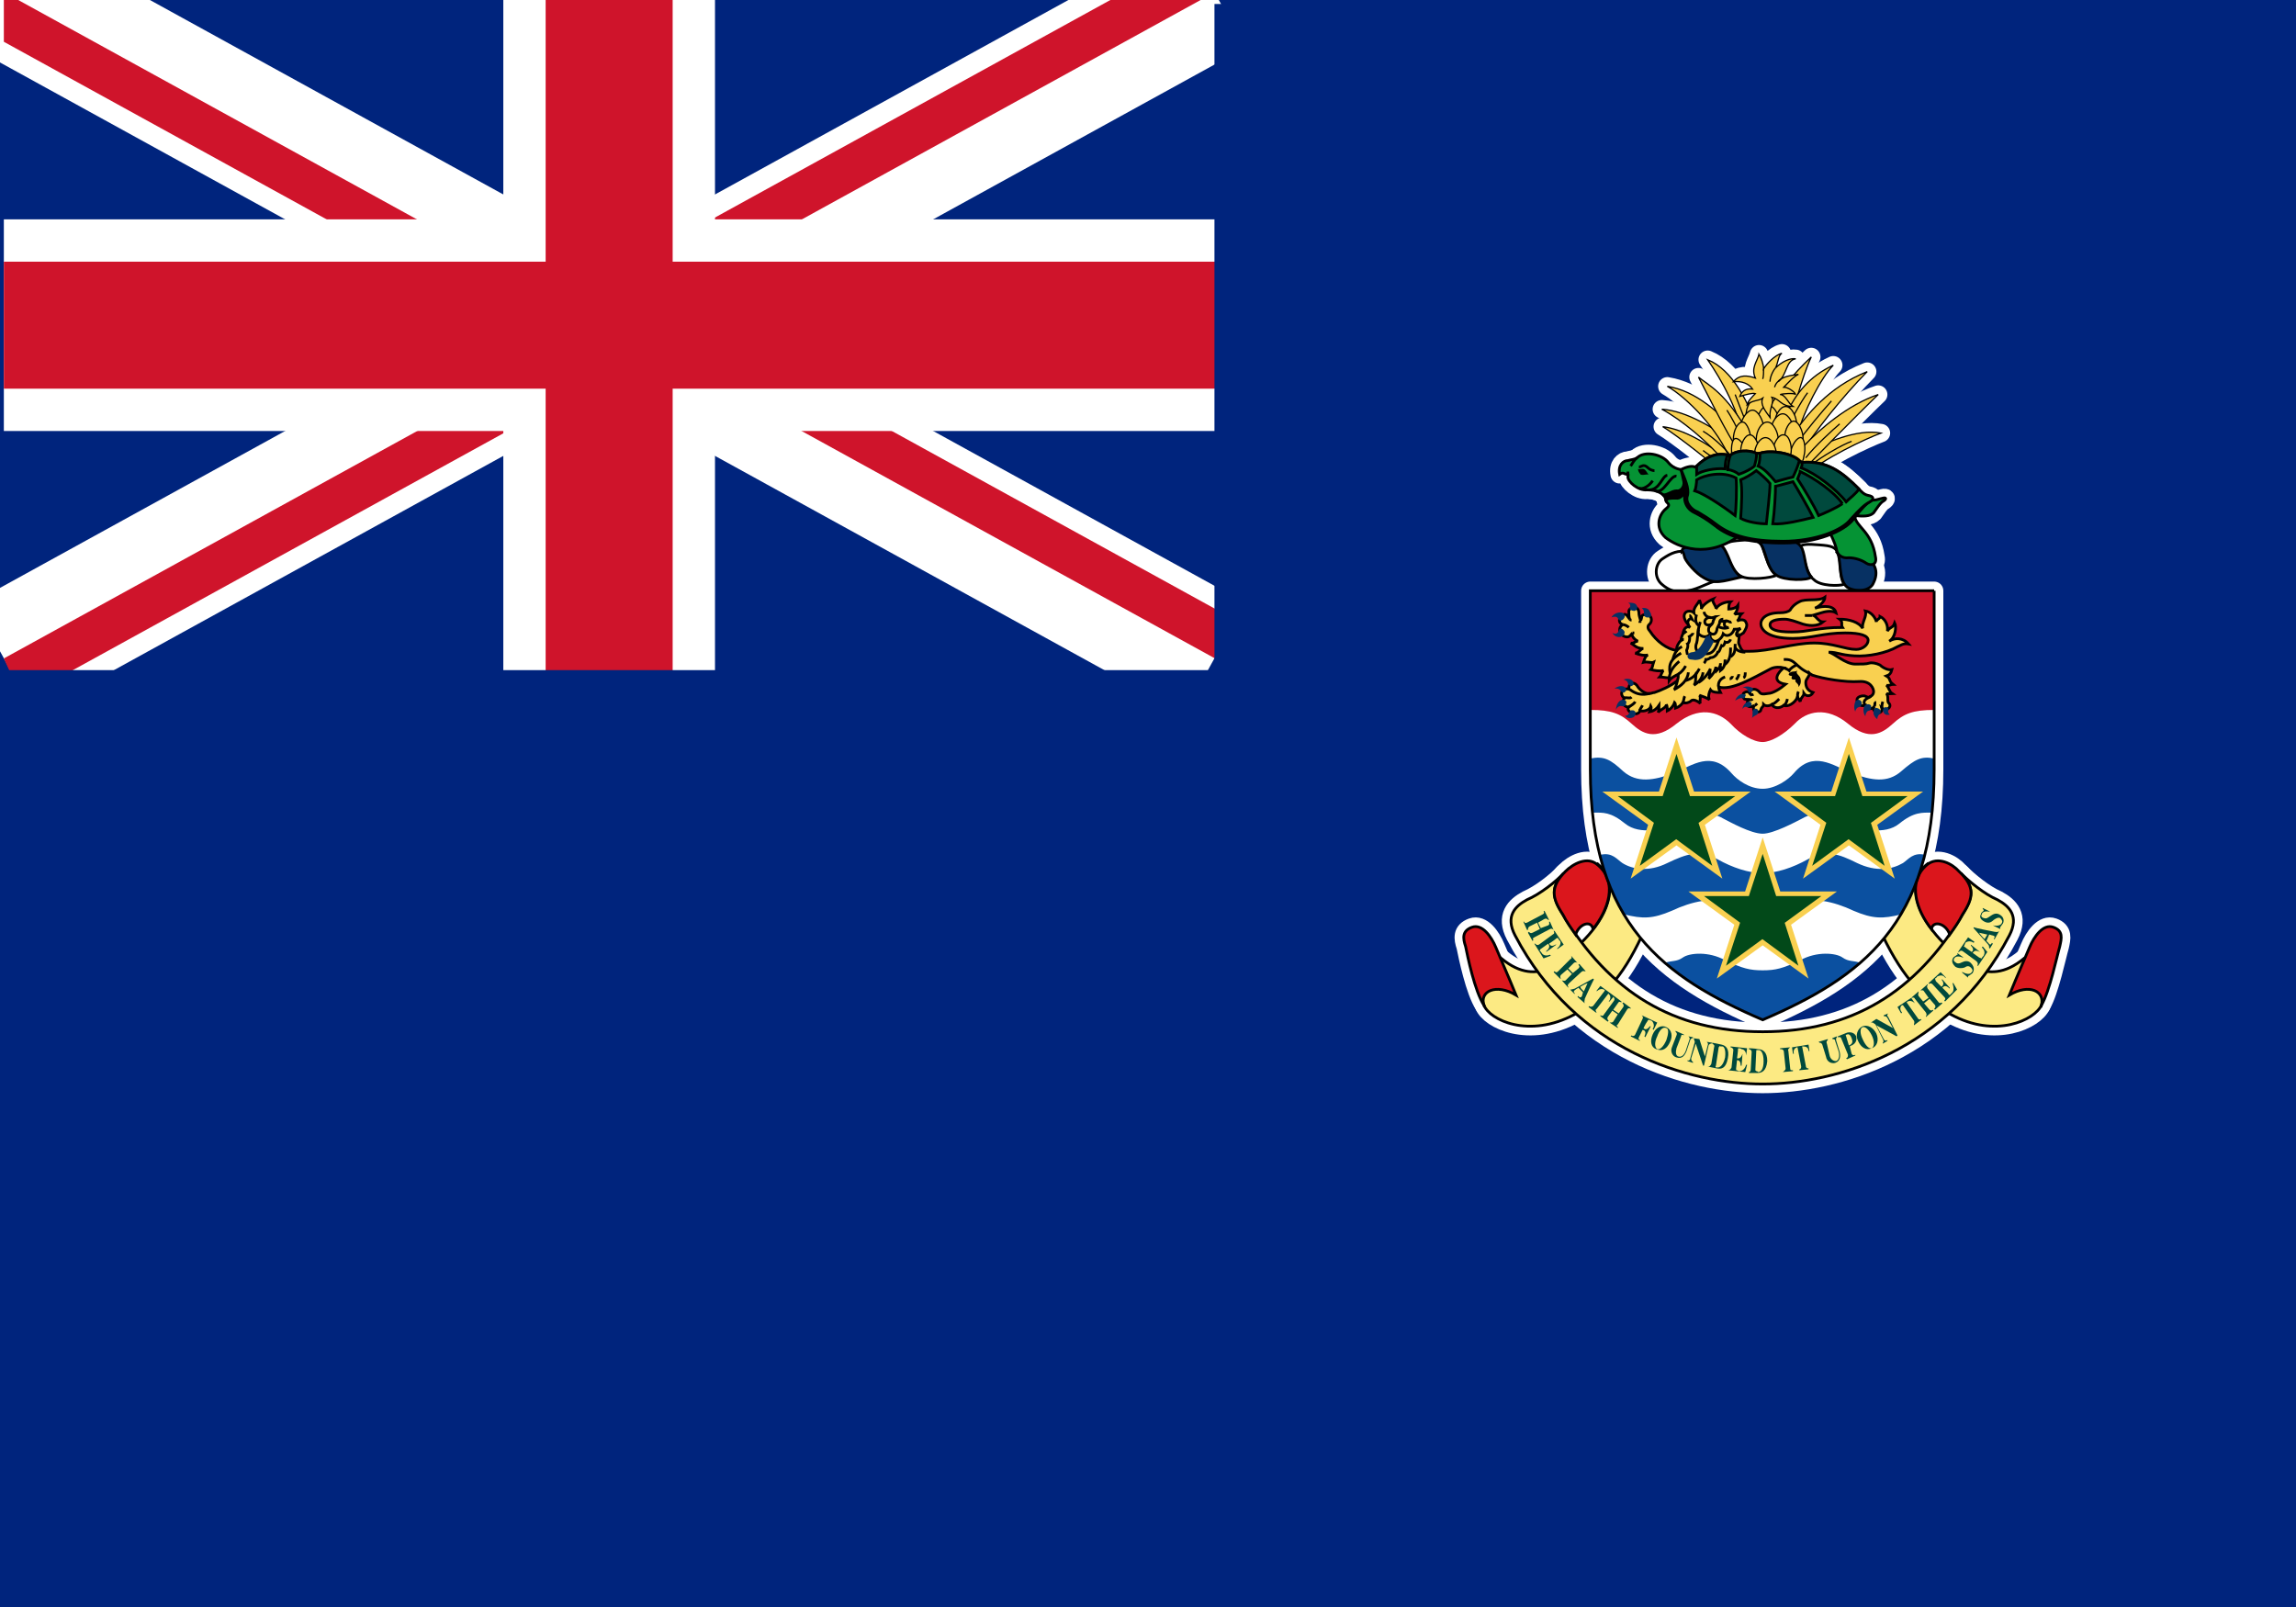 <?xml version="1.0" encoding="UTF-8" standalone="no"?>
<svg
   xmlns:dc="http://purl.org/dc/elements/1.1/"
   xmlns:cc="http://creativecommons.org/ns#"
   xmlns:rdf="http://www.w3.org/1999/02/22-rdf-syntax-ns#"
   xmlns:svg="http://www.w3.org/2000/svg"
   xmlns="http://www.w3.org/2000/svg"
   xmlns:xlink="http://www.w3.org/1999/xlink"
   xmlns:sodipodi="http://sodipodi.sourceforge.net/DTD/sodipodi-0.dtd"
   xmlns:inkscape="http://www.inkscape.org/namespaces/inkscape"
   width="1000"
   height="700"
   viewBox="0 0 1200 600"
   version="1.1"
   id="svg37"
   sodipodi:docname="ky.svg"
   inkscape:version="0.92.3 (2405546, 2018-03-11)">
  <defs
     id="defs41" />
  <sodipodi:namedview
     pagecolor="#ffffff"
     bordercolor="#666666"
     borderopacity="1"
     objecttolerance="10"
     gridtolerance="10"
     guidetolerance="10"
     inkscape:pageopacity="0"
     inkscape:pageshadow="2"
     inkscape:window-width="2560"
     inkscape:window-height="1376"
     id="namedview39"
     showgrid="false"
     inkscape:zoom="0.953584"
     inkscape:cx="562.0678"
     inkscape:cy="432.26714"
     inkscape:window-x="0"
     inkscape:window-y="0"
     inkscape:window-maximized="1"
     inkscape:current-layer="svg37" />
  <clipPath
     id="c">
    <path
       d="M0,0V150H700V300H600zM600,0H300V350H0V300z"
       id="path2" />
  </clipPath>
  <rect
     width="1200"
     height="842.873"
     id="rect5"
     x="0"
     y="-122.066"
     style="fill:#00247d;stroke-width:1.185" />
  <path
     d="M 2.009,-124.127 634.737,224.072 m 0,-348.2 L 2.009,224.072"
     id="path7"
     inkscape:connector-curvature="0"
     style="stroke:#ffffff;stroke-width:66.38" />
  <path
     d="M 0,0 600,300 M 600,0 0,300"
     clip-path="url(#c)"
     id="path9"
     inkscape:connector-curvature="0"
     transform="matrix(1.055,0,0,1.161,2.009,-124.127)"
     style="stroke:#cf142b;stroke-width:40" />
  <path
     d="M 318.373,-124.127 V 282.106 M 2.009,49.973 H 740.192"
     id="path11"
     inkscape:connector-curvature="0"
     style="stroke:#ffffff;stroke-width:110.634" />
  <path
     d="M 318.373,-124.127 V 282.106 M 2.009,49.973 H 740.192"
     id="path13"
     inkscape:connector-curvature="0"
     style="stroke:#cf142b;stroke-width:66.38" />
  <path
     d="M 2.009,230.283 H 634.737 V -117.916 H 845.647 V 346.35 H 2.009 Z"
     id="path15"
     inkscape:connector-curvature="0"
     style="fill:#00247d;stroke-width:1.106" />
  <g
     transform="translate(21.157,-44.156)"
     style="stroke:#000000;stroke-width:1.438"
     id="g401">
    <g
       style="stroke:#ffffff;stroke-width:9.6;stroke-linejoin:round"
       id="border">
      <use
         height="100%"
         width="100%"
         y="0"
         x="0"
         xlink:href="#shield"
         id="use17" />
      <use
         height="100%"
         width="100%"
         y="0"
         x="0"
         xlink:href="#motto1"
         id="use19" />
      <use
         height="100%"
         width="100%"
         y="0"
         x="0"
         xlink:href="#motto2"
         id="use21" />
      <use
         height="100%"
         width="100%"
         y="0"
         x="0"
         xlink:href="#rope"
         id="use23" />
      <use
         height="100%"
         width="100%"
         y="0"
         x="0"
         xlink:href="#turtle"
         id="use25" />
      <use
         height="100%"
         width="100%"
         y="0"
         x="0"
         xlink:href="#pineapple1"
         id="use27" />
      <use
         height="100%"
         width="100%"
         y="0"
         x="0"
         xlink:href="#pineapple2"
         id="use29" />
    </g>
    <g
       id="motto">
      <g
         style="fill:#fcea83"
         id="motto1">
        <path
           inkscape:connector-curvature="0"
           d="m 754.417,449.563 c 2.875,7.668 23.483,17.732 47.444,4.792 16.294,-9.105 26.837,-22.045 36.901,-45.048 2.875,-5.751 4.313,-12.939 -2.396,-17.253 -5.272,-3.834 -13.898,-8.147 -17.732,-11.981 -1.917,-1.917 -3.834,-3.355 -5.272,-4.792 0.958,0.958 1.917,1.917 2.875,3.355 9.585,11.502 -0.479,28.275 -11.022,38.339 -7.668,7.189 -21.566,24.92 -41.693,8.147 -4.313,-3.834 -14.377,11.981 -9.106,24.441 z"
           id="path32" />
        <path
           inkscape:connector-curvature="0"
           d="m 1045.79,449.563 c -3.355,7.668 -23.962,17.732 -47.444,4.792 -16.294,-9.105 -26.837,-22.045 -37.38,-45.048 -2.396,-5.751 -3.834,-12.939 2.875,-17.253 5.272,-3.834 13.898,-8.147 17.732,-11.981 1.917,-1.917 3.355,-3.355 5.272,-4.792 -0.958,0.958 -1.917,1.917 -2.875,3.355 -9.585,11.502 0.479,28.275 10.543,38.339 7.668,7.189 22.045,24.92 42.173,8.147 4.313,-3.834 13.898,11.981 9.105,24.441 z"
           id="path34" />
        <path
           inkscape:connector-curvature="0"
           d="m 900.105,490.778 c 38.339,0 97.285,-17.253 128.914,-77.636 5.272,-10.064 0,-15.335 -6.23,-18.69 -6.709,-2.875 -14.856,-9.585 -19.169,-13.898 7.668,7.668 6.23,12.939 0.959,21.566 -24.441,40.735 -57.987,61.342 -104.473,61.342 -46.486,0 -80.032,-20.607 -104.473,-61.342 -5.272,-8.626 -6.709,-13.898 0.479,-21.566 -3.834,4.313 -12.46,11.022 -19.169,13.898 -6.23,3.355 -11.502,8.626 -6.23,18.69 31.63,60.384 91.055,77.636 129.394,77.636 z"
           id="path36" />
      </g>
      <g
         style="fill:#db161c"
         id="motto2">
        <path
           inkscape:connector-curvature="0"
           d="m 811.446,409.787 c -0.958,-4.792 -7.189,-2.875 -9.105,2.875 -2.396,-3.355 -4.792,-6.709 -6.709,-10.543 -5.751,-8.626 -6.709,-14.377 1.438,-22.524 3.834,-3.834 11.502,-8.147 16.773,-3.355 11.022,9.105 5.272,23.962 -2.396,33.547 z"
           id="path39" />
        <path
           inkscape:connector-curvature="0"
           d="m 988.284,409.787 c 0.958,-4.792 7.668,-2.875 9.585,2.875 2.396,-3.355 4.792,-6.709 6.709,-10.543 5.751,-8.626 6.709,-14.377 -1.917,-22.524 -3.355,-3.834 -11.022,-8.147 -16.773,-3.355 -10.543,9.105 -5.272,23.962 2.396,33.547 z"
           id="path41" />
        <path
           inkscape:connector-curvature="0"
           d="m 754.417,449.563 c -4.792,-7.189 -8.626,-25.879 -9.585,-30.671 -1.438,-4.313 -1.917,-8.147 3.355,-10.064 5.272,-1.917 10.064,4.792 12.46,10.543 2.396,5.751 6.23,14.377 10.543,24.92 -10.543,-6.23 -19.169,-1.917 -16.773,5.272 z"
           id="path43" />
        <path
           inkscape:connector-curvature="0"
           d="m 1045.79,449.563 c 4.313,-7.189 8.147,-25.879 9.585,-30.671 0.959,-4.313 1.917,-8.147 -3.355,-10.064 -5.271,-1.917 -10.064,4.792 -12.46,10.543 -2.396,5.751 -6.23,14.377 -10.543,24.92 10.543,-6.23 18.69,-1.917 16.773,5.272 z"
           id="path45" />
      </g>
      <g
         style="fill:#00493d;stroke:none"
         id="g100">
        <path
           inkscape:connector-curvature="0"
           d="m 782.213,406.432 -3.834,1.917 c -0.958,0.479 -0.958,1.438 -0.958,1.917 h -0.479 l -1.917,-4.313 h 0.479 c 0,0.479 0.479,0.958 1.438,0.479 l 8.147,-4.313 c 0.958,-0.479 0.958,-0.958 0.479,-1.438 l 0.479,-0.479 2.396,4.792 h -0.479 c -0.479,-0.479 -0.958,-0.958 -1.917,-0.479 l -3.355,1.917 1.438,2.875 3.834,-1.438 c 0.958,-0.479 0.479,-1.438 0.479,-1.917 h 0.479 l 1.917,4.313 c -0.479,-0.479 -0.958,-0.958 -1.917,-0.479 l -8.147,4.313 c -0.958,0.479 -0.958,0.958 -0.479,1.438 l -0.479,0.479 -2.396,-4.313 0.479,-0.479 c 0.479,0.479 0.958,0.958 1.917,0.479 l 3.834,-1.917 z"
           id="path48" />
        <path
           inkscape:connector-curvature="0"
           d="m 790.36,412.662 c 0.958,-0.479 0.958,-0.958 0.479,-1.917 h 0.479 l 4.792,7.189 -3.355,2.396 v -0.479 c 1.917,-1.438 1.917,-3.355 1.438,-3.834 -0.479,-0.479 -0.958,-0.958 -0.958,-1.438 -0.479,0 -0.479,-0.479 -1.438,0.479 -0.479,0.479 -3.355,2.396 -3.355,2.396 0.479,0.479 0.958,1.917 3.355,0.479 h 0.479 l -5.272,3.834 v -0.479 c 2.396,-1.917 1.438,-3.355 0.958,-3.834 l -3.355,2.396 c -0.958,0.479 -0.958,0.958 -0.958,1.438 0.479,0 0.479,0.479 0.958,0.958 0.479,0.958 1.917,1.917 4.313,0.958 l 0.479,0.479 -3.834,1.438 -4.792,-7.668 h 0.479 c 0.479,0.479 0.958,0.958 1.917,0.479 z"
           id="path50" />
        <path
           inkscape:connector-curvature="0"
           d="m 798.027,430.873 -3.355,2.875 c -0.479,0.479 -0.479,1.438 0,1.917 h -0.479 l -3.355,-3.355 0.479,-0.479 c 0.479,0.479 0.958,0.958 1.917,0 l 6.23,-6.23 c 0.958,-0.479 0.958,-0.958 0.479,-1.917 l 3.355,3.834 c -0.479,-0.479 -1.438,-0.479 -1.917,0 l -2.875,2.875 2.396,2.396 2.875,-2.396 c 0.958,-0.958 0.479,-1.438 0,-1.917 l 0.479,-0.479 3.355,3.834 h -0.479 c -0.479,0 -0.958,-0.479 -1.917,0.479 l -6.23,5.751 c -0.958,0.958 -0.958,1.438 -0.479,1.917 v 0.479 l -3.355,-3.834 c 0.479,0 1.438,0.479 1.917,0 l 3.355,-3.355 z"
           id="path52" />
        <path
           inkscape:connector-curvature="0"
           d="m 805.216,440.937 1.438,1.438 c 1.917,-4.313 1.917,-4.313 1.917,-4.313 0,0 -1.438,0.479 -3.834,1.917 l 0.479,0.958 -0.479,0.479 -0.958,-0.958 c -0.479,0.479 -0.958,0.479 -1.438,0.958 -1.438,0.958 -0.958,1.438 -0.479,1.917 v 0.479 l -2.396,-2.396 h 0.479 l 1.917,-0.479 c 9.585,-5.272 9.585,-5.272 9.585,-5.272 l 0.479,0.479 c 0,0 -0.479,0.479 -4.792,10.064 0,0.958 -0.479,1.438 0,2.396 l -3.834,-3.355 0.479,-0.479 c 0.479,0.958 1.438,0.958 1.917,0 0,-0.479 0.479,-1.438 0.479,-1.917 l -1.438,-1.438 0.479,-0.479 z"
           id="path54" />
        <path
           inkscape:connector-curvature="0"
           d="m 809.05,450.522 0.479,-0.479 c 0.479,0.479 0.958,0.479 1.917,0 l 6.23,-8.147 -0.479,-0.479 c -0.958,-0.479 -2.396,-0.479 -3.834,0.958 v -0.479 l 1.917,-2.396 7.189,5.272 -2.396,2.875 h -0.479 c 1.438,-1.438 0.958,-3.355 0,-3.834 v -0.479 l -6.23,8.147 c -0.958,0.479 -0.479,1.438 0,1.917 h -0.479 z"
           id="path56" />
        <path
           inkscape:connector-curvature="0"
           d="m 821.51,452.439 -2.396,3.355 c -0.479,0.958 0,1.438 0.479,1.917 l -0.479,0.479 -3.834,-2.875 v -0.479 c 0.958,0.479 1.438,0.479 1.917,-0.479 l 5.272,-7.189 c 0.479,-0.958 0,-1.438 -0.479,-1.917 l 0.479,-0.479 3.834,2.875 v 0.479 c -0.958,-0.479 -1.438,-0.479 -1.917,0.479 l -2.396,3.355 2.875,1.917 2.396,-3.355 c 0.479,-0.958 0,-1.438 -0.479,-1.917 l 0.479,-0.479 3.834,2.875 v 0.479 c -0.479,-0.479 -1.438,-0.479 -1.917,0.479 l -4.792,7.668 c -0.958,0.479 -0.479,0.958 0,1.438 v 0.479 l -4.313,-2.875 h 0.479 c 0.479,0 0.958,0 1.438,-0.479 l 2.396,-3.834 z"
           id="path58" />
        <path
           inkscape:connector-curvature="0"
           d="m 831.095,465.857 0.479,-0.479 c 0.479,0.479 1.438,0.479 1.917,-0.479 l 3.834,-8.147 c 0.479,-0.958 0,-1.438 -0.479,-1.917 l 8.147,3.834 -1.917,3.834 -0.479,-0.479 c 1.438,-1.917 0,-3.834 -0.479,-4.313 -0.479,0 -0.958,-0.479 -1.438,-0.479 -0.479,0 -0.479,0 -0.958,0.958 -0.479,0.479 -1.917,3.355 -1.917,3.355 0.479,0.479 1.438,1.438 3.355,-0.958 h 0.479 l -2.875,5.751 -0.479,-0.479 c 1.438,-2.875 -0.479,-3.355 -0.958,-3.355 l -1.917,3.834 c -0.479,0.958 0,1.438 0.479,1.438 v 0.479 z"
           id="path60" />
        <path
           inkscape:connector-curvature="0"
           d="m 844.992,472.567 c -1.438,-0.958 -1.438,-3.834 0,-6.709 0.958,-2.875 2.875,-5.272 4.792,-4.313 1.438,0.479 0.958,3.355 0,6.23 -1.438,3.355 -3.355,5.272 -4.792,4.792 h -0.479 c 3.355,1.438 5.751,-0.479 7.189,-3.834 1.438,-2.875 0.958,-6.23 -1.917,-7.668 -2.875,-1.438 -5.751,0.479 -7.189,3.834 -1.438,3.355 -0.958,6.709 1.917,7.668 z"
           id="path62" />
        <path
           inkscape:connector-curvature="0"
           d="m 859.849,473.525 1.917,-5.751 c 0.479,-0.958 0,-1.438 -0.479,-1.917 l 2.396,0.479 v 0.479 c -0.479,0 -0.958,0 -1.438,0.958 l -1.917,5.751 c -0.958,2.396 -2.396,4.313 -5.272,3.355 -1.917,-0.479 -3.355,-2.875 -2.396,-5.272 l 2.396,-6.23 c 0.479,-0.958 0,-1.438 -0.479,-1.917 v -0.479 l 4.313,1.917 v 0.479 c -0.479,-0.479 -1.438,-0.479 -1.438,0.479 l -2.396,6.23 c -0.479,1.917 -0.479,3.834 0.958,4.313 1.438,0.479 2.875,-0.479 3.834,-2.875 z"
           id="path64" />
        <path
           inkscape:connector-curvature="0"
           d="m 864.162,467.295 c 0,-0.479 0,-0.479 -0.479,-0.479 l 3.355,0.479 2.875,9.105 1.438,-5.751 c 0.479,-0.958 0,-1.438 -0.479,-1.917 l 2.875,0.479 -0.479,0.479 c -0.479,0 -0.958,0 -1.438,0.958 l -2.396,10.543 h -0.479 l -3.834,-11.502 -2.396,7.668 c 0,1.438 0.479,1.438 0.958,1.917 v 0.479 l -2.875,-0.958 v -0.479 c 0.479,0.479 1.438,0 1.438,-0.958 l 2.396,-8.626 -0.479,-1.438 z"
           id="path66" />
        <path
           inkscape:connector-curvature="0"
           d="m 880.456,476.88 c -0.958,4.313 -2.875,5.272 -3.834,5.272 h -0.958 c 0,0 -0.479,-0.479 0,-0.958 l 1.438,-9.585 c 0.479,-0.479 0.479,-0.958 0.958,-0.479 h 0.958 c 0.958,0 1.917,1.917 1.438,5.751 l 1.438,0.479 c 0.958,-4.792 -0.958,-6.709 -3.355,-7.189 -1.917,-0.479 -4.792,-0.958 -4.792,-0.958 v 0.479 c 0.479,0.479 1.438,0.479 0.958,1.917 l -1.438,8.626 c -0.479,0.958 -0.958,1.438 -1.438,1.438 h -0.479 l 4.792,0.958 c 2.396,0.479 4.792,0 5.751,-5.272 z"
           id="path68" />
        <path
           inkscape:connector-curvature="0"
           d="m 884.769,473.046 c 0,-0.958 -0.958,-1.438 -1.438,-1.438 v -0.479 l 8.626,0.958 -0.479,3.834 c 0,-2.396 -1.438,-3.355 -2.396,-3.355 -0.479,-0.479 -0.958,-0.479 -1.438,-0.479 -0.479,0 -0.479,0 -0.479,1.438 0,0.479 -0.479,3.834 -0.479,3.834 0.479,0 1.917,0.479 2.875,-2.396 l -0.479,6.23 h -0.479 c 0,-2.875 -1.438,-2.875 -1.917,-2.875 l -0.479,4.313 c 0,0.958 0,0.958 0.479,0.958 l 0.958,0.479 c 1.438,0 2.875,-0.479 3.834,-3.355 h 0.479 l -0.958,3.834 -9.105,-0.958 c 0.958,0 1.438,-0.479 1.917,-1.438 z"
           id="path70" />
        <path
           inkscape:connector-curvature="0"
           d="m 900.584,478.797 c 0,4.313 -1.438,5.751 -2.875,5.751 -0.479,-0.479 -0.479,-0.479 -0.958,-0.479 l -0.479,-0.479 0.479,-10.064 c 0,-0.479 0,-0.479 0.479,-0.479 h 0.958 c 0.958,0 2.396,1.438 2.396,5.751 h 1.917 c 0,-4.792 -2.396,-6.23 -4.792,-6.23 -1.917,-0.479 -4.792,-0.479 -4.792,-0.479 v 0.479 c 0.479,0 1.438,0.479 1.438,1.438 l -0.479,9.105 c 0,0.958 -0.479,1.438 -0.958,1.438 v 0.479 h 4.313 c 2.396,0 4.792,-0.958 5.272,-6.23 H 900.584 Z"
           id="path72" />
        <path
           inkscape:connector-curvature="0"
           d="m 914.482,482.631 c 0,0.958 0.479,0.958 1.438,0.958 v 0.479 l -5.272,0.479 c 0.479,-0.479 1.438,-0.958 1.438,-1.917 l -0.958,-9.105 c -0.479,-0.958 -0.958,-0.958 -1.917,-0.958 v -0.479 l 5.272,-0.479 c -0.479,0.479 -1.438,0.958 -0.958,1.917 z"
           id="path74" />
        <path
           inkscape:connector-curvature="0"
           d="m 919.274,483.589 v -0.479 c 0.479,0 0.958,-0.479 0.958,-1.438 l -1.917,-10.064 h -0.479 c -0.958,0.479 -1.917,1.438 -1.438,3.355 h -0.479 l -0.479,-3.355 8.626,-1.438 0.479,3.355 h -0.479 c 0,-1.917 -1.438,-2.396 -2.875,-2.396 h -0.479 l 1.917,10.064 c 0,0.958 0.479,1.438 1.438,1.438 v 0.479 z"
           id="path76" />
        <path
           inkscape:connector-curvature="0"
           d="m 939.881,474.004 -1.917,-5.751 c 0,-0.958 -0.958,-0.958 -1.438,-0.958 v -0.479 l 2.396,-0.958 v 0.479 c -0.479,0.479 -0.479,0.479 -0.479,1.438 l 1.917,6.23 c 0.479,1.917 0.479,4.792 -2.396,5.751 -1.917,0.479 -4.313,-0.479 -4.792,-3.355 l -1.917,-6.23 c -0.479,-0.958 -0.958,-0.958 -1.438,-0.958 l -0.479,-0.479 4.792,-1.438 v 0.479 c -0.479,0.479 -0.958,0.958 -0.479,1.917 l 1.438,6.23 c 0.479,1.917 1.917,2.875 3.355,2.875 1.438,-0.479 1.917,-2.396 1.438,-4.792 z"
           id="path78" />
        <path
           inkscape:connector-curvature="0"
           d="m 945.153,470.65 c 2.396,-0.958 1.917,-2.396 1.438,-3.834 -0.479,-1.438 -1.438,-2.396 -2.396,-1.917 -0.479,0 -0.958,0.479 -0.479,0.958 l 1.438,4.792 0.479,0.479 0.958,3.834 c 0.479,0.958 1.438,0.958 1.917,0.479 v 0.479 l -4.313,1.917 -0.479,-0.479 c 0.958,-0.479 0.958,-0.958 0.958,-1.917 l -3.355,-8.147 c -0.479,-1.438 -0.958,-0.958 -1.917,-0.958 v -0.479 l 4.792,-1.917 c 1.917,-0.479 3.834,0 4.792,1.917 0.479,2.396 -0.479,3.834 -2.396,4.792 -0.479,0 -0.958,0.479 -0.958,0.479 z"
           id="path80" />
        <path
           inkscape:connector-curvature="0"
           d="m 957.134,472.087 c -1.438,0.479 -3.355,-1.438 -4.792,-4.792 -1.438,-2.875 -1.438,-5.751 0,-6.23 1.438,-0.479 3.355,1.438 4.792,4.313 1.438,2.875 1.438,5.751 0,6.709 2.875,-0.958 3.834,-4.313 2.396,-7.668 -1.438,-2.875 -4.313,-4.792 -7.189,-3.834 -2.875,1.438 -3.834,4.792 -2.396,7.668 1.438,3.355 4.313,5.272 7.189,3.834 z"
           id="path82" />
        <path
           inkscape:connector-curvature="0"
           d="m 957.613,458.669 h -0.479 -0.479 l 2.875,-1.917 8.626,4.792 -2.875,-5.272 c -0.479,-0.958 -1.438,-0.958 -1.917,-0.958 v -0.479 l 2.396,-0.958 c -0.479,0.479 -0.958,0.958 0,1.917 l 4.792,9.585 -0.479,0.479 -10.543,-5.751 3.834,7.189 c 0.479,0.958 1.438,0.958 1.917,0.479 v 0.479 l -2.396,1.438 v -0.479 c 0.479,-0.479 0.479,-0.958 0,-1.917 l -3.834,-7.668 -1.438,-0.958 z"
           id="path84" />
        <path
           inkscape:connector-curvature="0"
           d="m 979.178,460.107 v -0.479 c 0,-0.479 0.479,-0.958 0,-1.917 l -5.751,-8.147 h -0.479 c -0.958,0.479 -1.438,2.396 0,3.834 l -0.479,0.479 -1.917,-3.355 7.189,-4.792 1.917,2.875 c -1.438,-1.438 -2.875,-1.438 -3.834,-0.958 l -0.479,0.479 5.751,8.147 c 0.479,0.958 1.438,0.958 1.917,0.479 v 0.479 z"
           id="path86" />
        <path
           inkscape:connector-curvature="0"
           d="m 984.45,448.605 2.875,3.355 c 0.479,0.479 1.438,0.479 1.917,0 v 0.479 l -3.834,3.355 v -0.479 c 0.479,-0.479 0.479,-0.958 0,-1.917 l -5.751,-7.189 c -0.479,-0.958 -0.958,-0.479 -1.917,-0.479 l 3.834,-3.355 v 0.479 c 0,0.479 -0.479,0.958 0,1.917 l 2.396,2.875 2.875,-1.917 -2.396,-3.355 c -0.479,-0.958 -1.438,-0.479 -1.917,-0.479 l 3.834,-3.355 v 0.479 c -0.479,0.479 -0.479,0.958 0,1.917 l 5.751,7.189 c 0.479,0.479 0.958,0.479 1.438,0 l 0.479,0.479 -3.834,3.355 -0.479,-0.479 c 0.479,-0.479 0.958,-0.958 0.479,-1.917 l -2.875,-3.355 z"
           id="path88" />
        <path
           inkscape:connector-curvature="0"
           d="m 988.763,438.541 c -0.479,-0.479 -1.438,-0.479 -1.917,0 v -0.479 l 6.23,-5.751 2.875,2.875 h -0.479 c -1.438,-1.917 -3.355,-0.958 -4.313,-0.479 0,0.479 -0.479,0.479 -0.958,0.958 0,0 0,0.479 0.479,1.438 0.479,0.479 2.875,2.875 2.875,2.875 0.479,-0.479 1.917,-1.438 0,-3.834 h 0.479 l 3.834,4.313 v 0.479 c -2.396,-2.396 -3.355,-0.958 -3.834,-0.479 l 2.875,2.875 c 0.479,0.958 0.958,0.958 0.958,0.958 0.479,-0.479 0.958,-0.958 1.438,-1.438 0.479,-0.479 0.958,-1.917 0,-4.792 h 0.479 l 1.917,3.355 -6.23,6.23 -0.479,-0.479 c 0.479,-0.479 0.958,-0.958 0,-1.917 z"
           id="path90" />
        <path
           inkscape:connector-curvature="0"
           d="m 1000.26,425.122 c -0.479,0.479 -0.479,1.438 0.479,1.917 0.958,0.958 1.917,0.958 3.834,0 0.959,-0.479 2.876,-0.958 4.313,0.479 2.396,2.396 1.438,4.313 0.958,5.272 -0.479,0.479 -1.438,0.958 -1.917,1.438 -0.479,0 -0.479,0 -0.479,0.479 v 0.479 l -3.355,-2.875 h 0.479 c 1.917,0.958 3.834,1.438 4.792,0 0.959,-0.958 0,-1.917 -0.479,-2.396 -0.959,-0.958 -1.917,-0.958 -3.355,0 -1.438,0.479 -3.355,0.479 -4.792,-0.479 -1.917,-1.917 -1.917,-3.355 -0.959,-4.792 0.479,-0.479 1.438,-0.958 1.917,-1.438 0.479,0 0.479,0 0,-0.958 l 3.355,2.396 h -0.479 c -2.396,-0.958 -3.834,-0.479 -4.313,0.479 z"
           id="path92" />
        <path
           inkscape:connector-curvature="0"
           d="m 1004.58,421.288 c -0.958,-0.479 -1.438,0 -1.917,0.479 h -0.479 l 5.272,-7.668 3.355,2.396 -0.479,0.479 c -1.917,-1.438 -3.834,-0.479 -4.313,0 0,0.479 -0.479,0.958 -0.479,1.438 -0.479,0 -0.479,0.479 0.479,0.958 0.479,0.479 3.355,2.396 3.355,2.396 0.479,-0.479 1.438,-1.438 -0.479,-3.355 v -0.479 l 4.792,3.834 c -2.875,-1.438 -3.355,0 -3.834,0.479 l 3.355,2.396 c 0.958,0.479 1.438,0.479 1.438,0.479 0,-0.479 0.479,-0.958 0.959,-1.438 0.479,-0.958 0.958,-2.396 -0.959,-4.313 l 0.479,-0.479 2.396,2.875 -4.792,7.189 h -0.479 c 0.479,-0.958 0.479,-1.438 -0.479,-2.396 z"
           id="path94" />
        <path
           inkscape:connector-curvature="0"
           d="m 1017.52,412.662 -1.438,2.396 c -1.917,-1.917 -2.875,-3.355 -2.875,-3.355 l 4.313,0.958 h 0.959 c 0.479,0 1.438,0.479 1.917,0.479 1.438,0.479 0.959,0.958 0.479,1.917 h 0.479 l 2.396,-4.313 c -0.959,0.958 -1.438,0.479 -2.396,0.479 -10.064,-1.917 -11.022,-2.396 -11.022,-2.396 v 0.479 l 7.668,8.626 c 0.479,0.479 0.479,1.438 0.479,1.917 h 0.479 l 1.438,-2.396 -0.479,-0.479 c -0.479,0.958 -0.959,1.438 -1.917,0 -0.479,-0.479 -0.958,-0.958 -0.958,-0.958 l 1.438,-3.355 z"
           id="path96" />
        <path
           inkscape:connector-curvature="0"
           d="m 1014.64,402.119 c -0.479,0.479 -0.479,1.438 0.959,1.917 1.438,0.479 1.917,0 3.355,-0.958 1.438,-0.958 2.875,-1.917 4.792,-0.958 2.875,1.438 2.396,3.834 1.917,4.792 -0.479,0.479 -0.959,1.438 -1.438,1.917 v 0.479 0.479 l -3.834,-1.917 c 2.396,0.479 4.313,0 4.792,-1.438 0.479,-0.958 -0.479,-1.917 -0.959,-2.396 -0.959,-0.479 -1.917,0 -3.355,0.958 -1.438,1.438 -2.875,1.917 -4.792,0.958 -1.917,-0.958 -2.875,-2.396 -1.917,-3.834 0,-0.958 0.959,-1.438 1.438,-1.917 0,-0.479 0,-0.479 -0.479,-0.958 v -0.479 l 3.834,1.917 h -0.479 c -2.396,-0.479 -3.834,0.479 -3.834,1.438 z"
           id="path98" />
      </g>
    </g>
    <g
       id="crest">
      <g
         style="fill:#073163"
         id="rope">
        <path
           style="fill:#ffffff"
           inkscape:connector-curvature="0"
           d="m 863.203,232.47 c -6.23,1.438 -10.543,1.917 -16.294,-3.355 -3.834,-3.834 -2.875,-10.543 0.958,-12.939 4.313,-2.875 8.147,-4.792 13.419,-3.355 5.272,1.438 19.169,14.377 15.815,14.856 -3.355,0 -8.626,3.355 -13.898,4.792 z"
           id="path103" />
        <path
           style="fill:#ffffff"
           inkscape:connector-curvature="0"
           d="m 878.06,209.466 c 1.917,-1.438 4.313,-2.396 10.543,-2.875 5.751,-0.479 10.064,-0.479 11.502,3.834 1.917,5.272 3.355,11.502 7.189,14.377 -2.396,1.438 -14.377,2.875 -18.69,0.479 -5.751,-2.875 -7.189,-13.898 -10.543,-15.815 z"
           id="path105" />
        <path
           style="fill:#ffffff"
           inkscape:connector-curvature="0"
           d="m 919.274,209.946 c 1.917,-1.438 4.313,-1.438 10.543,-0.958 6.23,0.479 8.626,0.958 10.064,5.272 1.438,4.792 0,11.022 2.875,15.335 -2.875,0.958 -12.46,0.958 -15.815,-2.396 -5.272,-3.834 -4.792,-14.856 -7.668,-17.253 z"
           id="path107" />
        <path
           inkscape:connector-curvature="0"
           d="m 948.028,212.821 c -4.313,-0.958 -7.189,-1.438 -9.105,0 2.396,2.875 0.479,14.377 5.272,18.211 3.355,2.396 11.981,2.875 13.898,-2.396 2.396,-4.792 2.396,-11.981 -10.064,-15.815 z"
           id="path109" />
        <path
           inkscape:connector-curvature="0"
           d="m 898.667,208.029 c 1.438,-1.438 4.313,-1.917 10.064,-1.917 6.23,0 10.064,0.958 11.981,4.792 1.917,4.792 1.438,11.022 4.792,14.856 -1.438,1.917 -14.377,1.917 -18.211,-0.958 -5.272,-3.355 -5.751,-14.377 -8.626,-16.773 z"
           id="path111" />
        <path
           inkscape:connector-curvature="0"
           d="m 857.932,212.342 c 0,-2.396 3.355,-2.875 11.981,-3.355 8.626,-0.958 9.105,-0.479 11.981,5.751 1.438,3.355 3.355,9.105 7.189,11.022 -10.543,2.396 -13.898,3.834 -19.649,0.479 -4.313,-2.396 -9.105,-8.147 -10.064,-10.543 -0.479,-1.438 -0.479,-2.875 -1.438,-3.355 z"
           id="path113" />
      </g>
      <g
         style="fill:#f9d050;stroke-width:0.647"
         id="g192">
        <g
           id="pineapple1">
          <path
             inkscape:connector-curvature="0"
             d="m 880.935,163.46 c -10.064,-7.668 -22.045,-14.856 -33.067,-16.294 7.189,4.313 27.316,20.128 32.588,25.399"
             id="path116" />
          <path
             inkscape:connector-curvature="0"
             d="m 886.686,156.271 c -11.981,-8.147 -25.879,-17.253 -39.297,-18.211 10.064,5.272 24.92,17.732 33.067,27.796"
             id="path118" />
          <path
             inkscape:connector-curvature="0"
             d="m 902.021,142.853 c 6.709,-14.856 13.898,-23.003 23.483,-32.109 -4.792,10.064 -10.064,30.671 -12.46,38.818"
             id="path120" />
          <path
             inkscape:connector-curvature="0"
             d="m 912.565,140.457 c 4.792,-10.543 11.981,-19.649 24.441,-25.399 -6.23,6.23 -15.815,24.92 -18.211,34.984"
             id="path122" />
          <path
             inkscape:connector-curvature="0"
             d="m 916.878,150.041 c 5.751,-8.147 17.253,-23.483 37.86,-31.63 -11.981,11.981 -29.713,34.026 -34.026,42.652"
             id="path124" />
          <path
             inkscape:connector-curvature="0"
             d="m 923.587,160.584 c 8.626,-4.792 25.879,-12.46 38.339,-10.064 -7.668,2.875 -30.671,13.419 -40.735,23.003"
             id="path126" />
          <path
             inkscape:connector-curvature="0"
             d="m 921.67,157.23 c 8.147,-8.626 23.003,-21.566 38.818,-26.837 -11.502,11.022 -35.943,35.943 -39.297,39.776"
             id="path128" />
          <path
             inkscape:connector-curvature="0"
             d="m 898.667,151.958 c -5.751,-17.732 -14.377,-34.505 -27.316,-39.776 7.189,10.543 16.294,25.879 21.086,48.882"
             id="path130" />
          <path
             inkscape:connector-curvature="0"
             d="m 887.644,151.479 c -9.585,-11.502 -22.524,-23.003 -37.38,-25.399 10.064,5.751 26.837,22.524 33.067,38.818"
             id="path132" />
          <path
             inkscape:connector-curvature="0"
             d="m 892.916,151 c -11.981,-21.566 -21.086,-25.399 -26.358,-29.713 4.313,8.147 14.856,29.713 21.086,38.818"
             id="path134" />
          <path
             style="fill:none"
             inkscape:connector-curvature="0"
             d="m 868.954,149.562 c 5.751,3.355 14.377,11.502 17.253,16.773"
             id="path136" />
          <path
             inkscape:connector-curvature="0"
             d="m 868.954,159.626 c 2.875,2.396 8.147,5.272 12.939,9.585"
             id="path138" />
          <path
             inkscape:connector-curvature="0"
             d="m 925.983,166.814 c 4.792,-3.834 15.335,-10.064 20.607,-11.981"
             id="path140" />
          <path
             inkscape:connector-curvature="0"
             d="m 922.629,163.46 c 4.792,-6.23 14.377,-14.856 17.732,-17.732"
             id="path142" />
          <path
             inkscape:connector-curvature="0"
             d="m 936.047,133.747 c -4.313,4.792 -14.377,16.773 -18.211,22.524"
             id="path144" />
          <path
             inkscape:connector-curvature="0"
             d="m 923.587,129.434 c -3.355,4.313 -10.064,16.773 -11.981,21.086"
             id="path146" />
          <path
             inkscape:connector-curvature="0"
             d="m 885.727,130.393 c 2.875,7.668 8.147,20.607 10.064,25.879"
             id="path148" />
          <path
             inkscape:connector-curvature="0"
             d="m 881.414,138.54 c 1.917,2.875 5.751,9.585 7.189,14.377"
             id="path150" />
        </g>
        <g
           id="pineapple2">
          <path
             inkscape:connector-curvature="0"
             d="m 897.708,136.143 c 0,-4.313 2.875,-9.105 5.751,-9.105 3.355,0 5.751,5.751 5.751,9.105 0,3.834 -2.875,7.189 -5.751,7.189 -2.875,0 -5.751,-2.875 -5.751,-7.189 z"
             id="path153" />
          <path
             inkscape:connector-curvature="0"
             d="m 891.478,139.977 c 0.479,-4.792 3.834,-8.626 6.709,-8.147 2.875,0.479 4.313,6.23 3.834,9.585 -0.479,3.834 -3.834,6.709 -6.23,6.23 -2.396,0 -4.792,-3.355 -4.313,-7.668 z"
             id="path155" />
          <path
             inkscape:connector-curvature="0"
             d="m 904.418,141.415 c -0.958,-4.313 0.958,-9.105 3.834,-9.585 2.875,-0.479 5.751,4.313 6.23,8.147 0.958,3.834 -1.438,7.668 -3.834,7.668 -2.396,0.479 -5.751,-1.917 -6.23,-6.23 z"
             id="path157" />
          <path
             inkscape:connector-curvature="0"
             d="m 897.229,145.249 c 0,-4.792 2.875,-9.105 5.751,-9.105 3.355,0 5.751,5.272 5.751,9.105 0,3.834 -2.875,7.189 -5.751,7.189 -2.875,0 -5.751,-2.875 -5.751,-7.189 z"
             id="path159" />
          <path
             inkscape:connector-curvature="0"
             d="m 888.603,147.645 c 0,-4.313 3.355,-9.105 6.23,-9.105 2.875,0 5.751,5.751 5.751,9.105 0,3.834 -3.355,7.189 -5.751,7.189 -2.875,0 -6.23,-2.875 -6.23,-7.189 z"
             id="path161" />
          <path
             inkscape:connector-curvature="0"
             d="m 906.335,145.728 c 0,-4.313 2.875,-9.105 5.751,-9.105 3.355,0 5.751,5.751 5.751,9.105 0,3.834 -2.875,7.189 -5.751,7.189 -2.875,0 -5.751,-2.875 -5.751,-7.189 z"
             id="path163" />
          <path
             inkscape:connector-curvature="0"
             d="m 904.418,149.562 c 0,-4.792 3.355,-9.105 6.23,-9.105 2.875,0 5.751,5.272 5.751,9.105 0,3.834 -2.875,7.189 -5.751,7.189 -2.875,0 -6.23,-2.875 -6.23,-7.189 z"
             id="path165" />
          <path
             inkscape:connector-curvature="0"
             d="m 896.75,153.875 c 0,-4.792 2.875,-9.105 5.751,-9.105 3.355,0 5.751,5.751 5.751,9.105 0,3.834 -2.875,7.189 -5.751,7.189 -2.875,0 -5.751,-2.875 -5.751,-7.189 z"
             id="path167" />
          <path
             inkscape:connector-curvature="0"
             d="m 884.769,153.875 c 0,-4.792 2.396,-9.105 4.792,-9.105 2.396,0 4.313,5.751 4.313,9.105 0,3.834 -2.396,7.189 -4.313,7.189 -2.396,0 -4.792,-2.875 -4.792,-7.189 z"
             id="path169" />
          <path
             inkscape:connector-curvature="0"
             d="m 911.606,152.917 c 0,-4.313 2.396,-8.626 4.792,-8.626 2.396,0 4.792,5.272 4.792,8.626 0,4.313 -2.875,7.189 -4.792,7.189 -2.396,0 -4.792,-2.875 -4.792,-7.189 z"
             id="path171" />
          <path
             inkscape:connector-curvature="0"
             d="m 914.482,161.064 c 0.958,-4.792 3.834,-8.626 5.751,-8.147 1.917,0.479 2.396,6.23 1.438,9.585 -0.479,4.313 -3.355,6.709 -5.272,6.23 -1.917,-0.479 -2.875,-3.834 -1.917,-7.668 z"
             id="path173" />
          <path
             inkscape:connector-curvature="0"
             d="m 905.376,159.626 c 0.479,-4.313 3.355,-8.626 5.751,-8.147 2.875,0 4.313,5.751 3.834,9.105 -0.479,4.313 -2.875,7.189 -5.272,6.709 -2.396,0 -4.792,-3.355 -4.313,-7.668 z"
             id="path175" />
          <path
             inkscape:connector-curvature="0"
             d="m 891.958,161.064 c -1.438,-4.792 -4.313,-8.147 -6.23,-7.668 -1.917,0.479 -2.396,6.23 -1.438,9.585 0.958,3.834 3.834,6.23 5.751,5.751 1.438,-0.479 2.875,-3.834 1.917,-7.668 z"
             id="path177" />
          <path
             inkscape:connector-curvature="0"
             d="m 888.603,160.105 c 0,-4.313 2.396,-8.626 4.792,-8.626 2.875,0 4.792,5.272 4.792,8.626 0,4.313 -2.396,7.189 -4.792,7.189 -1.917,0 -4.792,-2.875 -4.792,-7.189 z"
             id="path179" />
          <path
             inkscape:connector-curvature="0"
             d="m 895.791,162.022 c 0,-4.792 2.875,-9.105 5.751,-9.105 3.355,0 5.751,5.272 5.751,9.105 0,3.834 -2.875,7.189 -5.751,7.189 -2.875,0 -5.751,-2.875 -5.751,-7.189 z"
             id="path181" />
          <path
             inkscape:connector-curvature="0"
             d="m 898.188,109.306 c -0.958,3.834 -4.313,7.189 -1.917,12.46 -4.313,-1.438 -8.147,-1.917 -11.502,1.917 4.313,-0.479 8.147,0.958 10.064,3.834 -3.834,-0.479 -5.751,1.438 -6.709,3.834 3.355,-0.958 6.709,-1.917 8.147,-1.438 -1.438,1.438 -3.834,3.834 -4.313,5.751 2.875,-2.396 6.23,-1.917 8.147,-3.355 -1.438,3.355 1.438,6.709 3.834,10.064 -0.479,-4.792 2.396,-8.147 0.958,-10.543 4.313,0.958 4.792,4.792 11.022,4.792 -2.396,-1.438 -3.834,-6.23 -6.709,-6.23 1.438,-0.479 7.189,-0.958 8.147,0 -0.958,-1.917 -4.313,-3.834 -6.23,-3.834 1.917,-1.917 5.272,-5.751 7.668,-6.709 -3.355,0.479 -8.626,0.958 -10.543,3.834 4.792,-3.834 3.834,-11.022 9.105,-11.981 -2.875,-0.479 -7.189,1.438 -10.543,4.792 1.438,-2.875 1.438,-6.709 3.355,-7.668 -3.834,0.958 -8.147,5.751 -9.585,8.147 0,-2.396 -1.438,-6.23 -2.396,-7.668 z"
             id="path183" />
          <path
             inkscape:connector-curvature="0"
             d="m 900.584,116.974 c 0,1.438 0,4.313 -0.479,5.272"
             id="path185" />
          <path
             inkscape:connector-curvature="0"
             d="m 906.814,116.495 c -0.958,0.958 -2.875,4.313 -2.875,7.189"
             id="path187" />
          <path
             style="fill:none"
             inkscape:connector-curvature="0"
             d="m 909.689,122.246 c -1.438,0.958 -2.875,2.396 -3.355,4.313"
             id="path189" />
        </g>
      </g>
      <g
         style="fill:#059334"
         id="turtle">
        <path
           inkscape:connector-curvature="0"
           d="m 858.89,169.69 c -3.355,0 -6.23,-1.438 -8.147,-3.834 -3.355,-4.313 -12.46,-6.23 -16.294,-2.396 -1.438,0.958 -3.355,0.958 -4.792,1.438 -2.396,0 -5.272,2.396 -4.313,7.189 1.917,-1.438 2.396,0 3.834,0 0.958,-0.479 0.479,0.479 0.479,1.438 0,2.396 5.272,7.189 10.064,6.709 5.272,0 7.668,1.917 8.626,2.875 1.438,1.438 0.479,0.958 1.438,3.355 1.438,1.438 1.917,1.917 -0.479,3.834 -3.355,2.875 -5.751,9.585 0,14.856 6.23,4.792 22.045,11.981 39.776,-1.917 17.253,-13.419 44.09,-5.751 46.007,-0.958 2.396,4.792 3.355,7.668 3.834,10.064 0.479,1.917 2.875,3.834 6.23,3.355 3.355,0 7.189,1.438 9.105,2.875 2.396,1.438 5.751,0.958 4.792,-3.355 -1.917,-13.419 -10.064,-15.335 -11.022,-21.566 4.792,0.479 8.147,0.479 10.064,-1.438 1.438,-1.917 3.355,-5.272 5.272,-6.23 1.438,-0.958 1.438,-1.917 -0.479,-1.438 -2.396,0.479 -3.834,1.438 -8.147,0.958 -22.045,-2.396 -83.866,-19.169 -95.847,-15.815 z"
           id="path194" />
        <path
           style="fill:#000000"
           inkscape:connector-curvature="0"
           d="m 956.654,185.984 c -2.396,1.438 -4.792,3.834 -9.105,9.585 -4.792,6.23 -19.169,12.46 -36.901,12.46 -17.253,0 -27.796,-2.875 -35.463,-9.105 -4.313,-3.355 -7.668,-5.272 -10.543,-6.709 -5.272,-2.396 -6.23,-7.668 -4.792,-11.981 -1.438,2.396 -2.396,4.792 -5.272,4.313 -1.917,0 -5.751,0 -4.792,1.917 -0.479,-0.958 -0.479,-2.396 -0.958,-2.875 -0.479,-0.479 -0.958,-0.958 -0.958,-0.958 1.438,0.958 4.792,-1.917 7.189,-1.917 1.917,0.479 4.313,-1.917 3.834,-4.792 -0.479,-2.396 -0.958,-4.313 -1.438,-6.23 3.834,-1.917 54.154,7.189 64.218,8.147 10.064,0.479 38.818,4.792 34.984,8.147 z"
           id="path196" />
        <path
           inkscape:connector-curvature="0"
           d="m 865.6,167.773 c 4.792,-4.792 10.543,-7.189 16.294,-5.751 h 1.438 c 2.875,-2.396 9.585,-2.875 13.419,-0.958 h 1.917 c 5.751,-1.917 16.773,0 20.607,3.834 l 1.438,0.958 c 12.939,-0.958 20.607,4.792 29.713,13.898 0.958,0.958 2.396,2.875 4.792,3.355 2.875,0.479 3.355,1.917 0.958,3.355 -2.875,1.438 -5.272,3.834 -10.064,9.105 -4.313,5.751 -18.211,11.502 -35.463,11.502 -16.773,0 -26.837,-2.875 -34.505,-8.626 -4.313,-3.355 -7.668,-5.272 -10.064,-6.709 -2.875,-0.958 -6.709,-4.792 -5.272,-8.626 0.958,-3.834 -1.438,-8.626 -3.355,-13.419 1.438,-0.958 5.272,-2.396 7.189,-1.438 l 0.958,-0.479 z"
           id="path198" />
        <g
           style="fill:#00493d"
           id="g216">
          <path
             inkscape:connector-curvature="0"
             d="m 950.424,179.754 c -9.105,-9.105 -16.773,-14.856 -29.713,-13.898 0,0.479 0,1.917 -0.479,2.875 7.668,2.875 18.69,11.502 23.483,17.732 1.917,-1.917 5.272,-4.313 6.709,-6.709 z"
             id="path200" />
          <path
             inkscape:connector-curvature="0"
             d="m 919.274,164.898 c -3.834,-3.834 -14.856,-5.751 -20.607,-3.834 0,1.917 0,4.792 -0.958,6.709 3.355,1.438 6.23,4.792 9.105,8.147 1.917,-0.479 6.709,-1.917 9.105,-2.396 0.958,-1.917 2.875,-6.23 3.355,-8.626 z"
             id="path202" />
          <path
             inkscape:connector-curvature="0"
             d="m 896.75,161.064 c -3.834,-1.917 -10.543,-1.438 -13.419,0.958 -0.958,1.917 -1.438,5.751 -1.438,7.668 1.917,0 4.792,1.438 5.751,2.396 2.875,-0.958 6.709,-2.875 8.147,-4.313 0.479,-1.917 1.438,-4.792 0.958,-6.709 z"
             id="path204" />
          <path
             inkscape:connector-curvature="0"
             d="m 865.6,167.773 c 4.792,-4.792 10.543,-7.189 16.294,-5.751 -0.958,1.438 -1.438,4.313 -1.438,7.189 -5.272,-0.479 -11.981,0.958 -14.856,2.875 V 167.773 Z"
             id="path206" />
          <path
             inkscape:connector-curvature="0"
             d="m 941.798,187.422 c -4.313,-6.23 -14.856,-13.419 -22.045,-16.773 0,0.479 -0.958,2.396 -1.438,3.834 2.875,4.313 8.626,13.898 11.022,19.169 2.396,-0.958 9.105,-3.834 12.46,-6.23 z"
             id="path208" />
          <path
             inkscape:connector-curvature="0"
             d="m 905.376,197.965 c 0.958,-6.709 1.438,-16.294 1.438,-19.649 2.396,-0.479 7.189,-1.917 9.105,-2.396 2.396,3.834 8.147,13.898 10.543,18.69 -5.751,1.438 -15.335,3.834 -21.086,3.355 z"
             id="path210" />
          <path
             inkscape:connector-curvature="0"
             d="m 888.603,174.961 c 2.396,-0.958 5.751,-2.875 8.147,-4.792 1.917,1.438 5.751,4.792 7.189,6.709 0,4.313 -1.438,16.773 -1.917,21.086 -3.834,0 -10.064,-0.958 -13.419,-2.875 0.479,-7.189 0.958,-15.335 0,-20.128 z"
             id="path212" />
          <path
             inkscape:connector-curvature="0"
             d="m 864.641,180.712 c 0.479,-0.958 0.958,-4.313 0.958,-5.751 3.834,-2.396 13.419,-4.792 20.607,-0.958 0.479,4.792 0,16.773 -0.479,19.649 -6.23,-4.792 -16.294,-11.502 -21.086,-12.939 z"
             id="path214" />
        </g>
        <g
           style="fill:none"
           id="g232">
          <path
             style="fill:#000000;stroke:none"
             inkscape:connector-curvature="0"
             d="m 840.679,172.086 c -0.958,0 -1.438,-2.875 -3.355,-2.875 -0.479,0 -1.917,0.479 -2.396,0 0,0.958 0.479,1.917 0.958,2.396 0.479,1.438 2.875,0.479 4.792,0.479 z"
             id="path218" />
          <path
             inkscape:connector-curvature="0"
             d="m 840.679,180.233 c 5.751,0 6.709,-7.189 9.585,-7.668"
             id="path220" />
          <path
             inkscape:connector-curvature="0"
             d="m 844.034,180.712 c 4.313,1.917 7.668,-8.147 11.022,-7.668"
             id="path222" />
          <path
             inkscape:connector-curvature="0"
             d="m 835.408,168.252 c 1.438,0 2.396,-1.917 4.792,0.479 0.958,0.958 2.396,1.438 3.355,1.438"
             id="path224" />
          <path
             inkscape:connector-curvature="0"
             d="m 842.596,175.441 c -1.917,2.875 -5.272,4.792 -7.189,3.834"
             id="path226" />
          <path
             inkscape:connector-curvature="0"
             d="m 834.449,163.46 c -1.438,0.958 -2.396,2.875 -3.355,4.313"
             id="path228" />
          <path
             inkscape:connector-curvature="0"
             d="m 829.657,170.648 v 2.396"
             id="path230" />
        </g>
      </g>
    </g>
    <g
       style="stroke:none"
       id="g399">
      <path
         style="fill:#ffffff"
         inkscape:connector-curvature="0"
         id="shield"
         d="m 989.722,232.949 v 93.451 c 0,80.991 -38.339,108.786 -89.617,130.831 -51.278,-22.045 -90.096,-49.84 -90.096,-130.831 V 232.949 h 179.713 z" />
      <path
         style="fill:#cf142b"
         inkscape:connector-curvature="0"
         d="m 900.105,312.023 c 4.313,0 11.022,-3.834 16.773,-9.585 6.23,-6.709 16.773,-9.105 27.796,0 11.022,9.105 17.732,5.272 23.483,0 5.751,-5.272 10.543,-7.189 21.566,-7.189 v -62.301 h -179.713 v 62.301 c 11.022,0 15.815,1.917 21.566,7.189 5.751,5.272 12.46,9.105 23.483,0 11.502,-9.105 21.566,-6.709 28.275,0 5.272,5.751 11.981,9.585 16.773,9.585 z"
         id="path237" />
      <g
         style="fill:#0b50a0"
         id="g245">
        <path
           inkscape:connector-curvature="0"
           d="m 900.105,359.946 c 5.751,0 17.253,-6.23 20.128,-7.668 10.543,-6.23 18.211,-0.479 24.441,2.396 6.709,2.875 19.169,6.23 26.837,0 7.668,-6.23 11.981,-5.751 17.253,-5.751 0.958,-7.189 0.958,-14.377 0.958,-22.524 v -5.751 c -6.709,-1.438 -10.064,0.479 -17.253,6.709 -7.189,6.23 -15.335,4.792 -25.879,0.958 -10.064,-4.313 -20.128,-11.981 -30.192,0 -2.875,3.355 -9.585,8.147 -16.294,8.147 -7.189,0 -13.419,-4.792 -16.294,-8.147 -10.543,-11.981 -20.128,-4.313 -30.192,0 -10.543,3.834 -19.169,5.272 -26.358,-0.958 -6.709,-6.23 -10.064,-8.147 -17.253,-6.709 v 5.751 c 0,8.147 0.479,15.335 1.438,22.524 5.272,0 9.105,-0.479 16.773,5.751 7.668,6.23 20.607,2.875 26.837,0 6.709,-2.875 14.377,-8.626 24.92,-2.396 2.875,1.438 13.898,7.668 20.128,7.668 z"
           id="path239" />
        <path
           inkscape:connector-curvature="0"
           d="m 900.105,380.553 c 7.189,0 15.815,-2.875 23.483,-7.189 9.585,-5.272 16.294,-2.875 25.879,1.917 10.064,4.792 18.211,3.355 23.962,0 2.875,-1.917 5.272,-5.751 11.502,-4.313 -2.875,11.981 -7.189,22.524 -12.46,31.15 -9.585,2.396 -14.856,2.396 -24.92,-1.917 -10.064,-4.792 -22.524,-7.668 -29.233,-3.355 -6.23,3.834 -12.939,5.751 -18.211,5.751 -5.272,0 -11.981,-1.917 -18.211,-5.751 -6.709,-4.313 -19.169,-1.438 -29.233,3.355 -10.064,4.313 -15.335,4.313 -24.92,1.917 -5.272,-8.626 -9.585,-19.169 -12.46,-31.15 6.23,-1.438 8.626,2.396 11.502,4.313 5.272,3.355 13.898,4.792 23.483,0 10.064,-4.792 16.773,-7.189 26.358,-1.917 7.668,4.313 16.294,7.189 23.483,7.189 z"
           id="path241" />
        <path
           inkscape:connector-curvature="0"
           d="m 900.105,457.231 c 19.169,-8.147 36.901,-17.253 51.278,-29.713 -3.834,-1.438 -6.23,-0.479 -9.585,-2.875 -3.355,-2.396 -13.419,-3.355 -22.045,1.438 -9.105,4.313 -12.939,5.272 -19.649,5.272 -6.709,0 -10.543,-0.958 -19.649,-5.272 -8.626,-4.792 -18.69,-3.834 -22.045,-1.438 -3.355,2.396 -5.751,1.438 -9.585,2.875 14.377,12.46 31.63,21.566 51.278,29.713 z"
           id="path243" />
      </g>
      <g
         style="stroke:#000000;stroke-width:1.438"
         id="lion">
        <path
           style="fill:#f9d050"
           inkscape:connector-curvature="0"
           d="m 887.644,256.432 c 0.479,0.958 -0.479,3.355 0,4.313 0.958,1.917 0.958,2.875 2.396,3.834 h 3.355 c 10.543,0 23.003,-4.313 33.547,-4.313 10.064,0 16.294,3.355 22.045,3.355 3.355,0 6.23,-2.396 6.23,-4.792 0,-2.396 -3.834,-3.834 -11.981,-3.834 -11.502,0 -17.732,2.875 -27.316,2.875 -14.377,0 -16.773,-5.272 -16.773,-7.668 0,-2.396 2.396,-5.751 10.064,-5.751 2.396,0 4.313,-0.479 5.272,-1.438 0.479,-0.958 1.917,-2.875 4.792,-4.313 3.355,-1.917 10.064,0 13.419,-2.396 0,1.917 -2.875,4.792 -5.272,5.751 4.792,-1.438 10.064,-1.438 11.022,2.396 -2.396,-1.438 -6.23,-0.479 -7.668,0 -1.917,0.479 -2.875,0.958 -4.792,1.438 1.917,-0.479 2.875,3.355 5.751,3.355 -2.875,2.396 -7.668,2.396 -12.46,0.479 -1.438,-0.479 -5.272,-1.917 -7.668,-1.917 -4.792,0 -7.668,0.958 -7.668,2.875 0,2.396 2.875,3.834 11.502,3.834 8.626,0 13.419,-2.396 26.358,-2.396 -0.958,-1.438 0.479,-2.875 -1.438,-4.313 4.792,0 10.064,1.438 11.981,4.792 -0.479,-3.355 2.396,-6.23 1.438,-9.105 2.875,0.479 5.272,3.355 5.751,5.751 0,-1.438 1.917,-1.438 1.917,-2.875 2.875,1.438 4.313,4.792 3.834,7.668 1.438,-2.396 2.875,-1.438 3.834,-4.313 0.958,1.917 0.479,7.668 -2.875,9.585 2.875,-1.917 7.189,-1.917 10.064,1.438 -2.875,-0.479 -4.313,0.958 -5.751,1.438 -5.751,3.355 -15.335,5.272 -22.524,4.792 -7.668,-0.479 -8.626,-1.917 -13.419,-1.917 2.875,0.479 8.626,6.23 13.898,6.23 3.355,0 5.751,0 7.189,-0.479 1.438,-0.479 3.834,0 5.751,0.958 1.438,1.438 4.313,2.875 6.23,2.396 -0.479,1.917 -1.438,2.875 -2.875,3.355 2.396,1.438 0.958,2.396 3.355,4.313 -0.958,0 -1.917,0.958 -3.355,0.479 1.438,1.438 1.438,3.355 2.875,4.313 -0.479,0 -1.917,0.479 -2.875,0 1.438,1.917 0,4.313 1.438,5.272 1.438,1.917 -1.438,4.313 -3.834,2.396 0.479,1.438 -0.958,2.875 -2.396,2.396 -1.438,-0.479 -2.396,-1.917 -1.917,-2.396 0,-0.479 0,-0.479 0.479,-0.958 -0.958,1.438 -2.875,1.438 -3.834,0.958 -0.479,-0.479 -0.958,-0.958 -0.958,-1.438 -3.355,0.958 -4.792,-1.917 -4.313,-3.355 0.479,-1.438 3.355,-1.917 4.313,-1.438 0.958,0.479 1.917,0.958 2.875,0 0.958,-0.479 1.438,-1.438 1.438,-2.396 0,-1.438 -1.438,-5.751 -7.668,-5.272 -7.189,0.479 -18.69,-1.438 -24.441,-3.355 -0.479,-0.479 -0.958,-0.479 -1.438,-0.958 0,1.917 -1.917,2.875 -1.917,4.792 0,2.396 0.958,4.313 3.834,5.272 -1.438,2.396 -3.834,1.917 -4.792,0.479 0,1.438 -1.917,2.396 -1.917,4.313 -0.479,-0.958 -0.958,-1.438 -1.438,-2.396 -1.438,3.355 -5.272,5.272 -7.189,4.313 -2.396,1.917 -5.272,1.438 -6.23,-0.479 -1.438,0.958 -3.355,0.958 -4.313,0 0,1.438 -0.958,0.958 -1.438,2.875 0,0.958 -1.917,1.438 -2.875,0.958 -0.958,-0.479 -1.438,-2.396 -0.479,-3.355 -1.438,0.958 -2.875,0.958 -3.834,0 0,-0.958 0,-2.396 0.958,-2.875 h 0.958 c -0.958,-0.479 -2.396,0 -3.355,-0.479 -0.958,-0.958 -0.958,-1.917 -0.479,-2.875 0.479,-0.479 1.917,-1.438 2.875,-0.479 l 0.479,0.479 c 0,-0.958 0.479,-1.917 0.958,-1.917 0.958,-0.479 2.396,-0.479 3.834,0.958 0.958,1.438 1.917,1.438 4.792,0.958 2.396,0 6.23,-2.396 9.105,-4.792 -8.147,-1.438 -3.355,-6.709 -0.958,-8.626 -1.917,-0.479 -4.792,-0.479 -6.709,0.479 -10.064,5.272 -20.607,11.502 -27.316,9.585 0,0.958 0.479,1.917 0.958,2.875 -1.438,0 -4.313,0 -5.272,-1.438 -0.479,0.958 -1.438,3.355 -0.479,5.272 -0.958,-0.958 -3.834,-1.917 -5.272,-2.396 0.958,0.958 0,2.875 0.479,4.313 -1.438,-1.438 -3.834,-2.396 -4.792,-1.438 -0.958,0.958 -2.875,1.438 -4.313,0.958 -0.958,1.438 -2.396,2.396 -3.834,2.875 0,-0.958 0,-2.396 -0.479,-2.875 -0.479,1.438 -1.917,3.355 -3.834,4.313 0,-0.958 0,-2.396 -0.479,-3.355 0,1.917 -3.834,2.875 -4.313,4.313 0.479,-1.438 0.479,-2.875 0.479,-3.834 -0.958,1.438 -2.396,2.875 -4.792,3.355 0.479,-0.958 0.958,-1.917 0.479,-2.875 -0.479,1.917 -3.355,2.875 -5.751,2.396 0,0.958 -1.917,2.396 -4.313,0.958 -1.438,-0.479 -2.396,-1.917 -1.438,-2.875 -1.917,0 -3.834,-1.917 -2.875,-3.355 0,-0.479 0.479,-0.958 0.479,-1.438 -1.438,-0.958 -1.917,-2.875 -0.479,-4.313 0.479,-0.479 1.917,-0.479 2.875,-0.479 0,-3.834 3.355,-3.834 4.792,-0.958 0.958,1.438 3.834,3.834 6.23,3.355 0.958,0 1.438,-0.479 2.396,-0.479 2.875,-0.958 8.626,-3.355 11.981,-6.23 0.479,-1.438 0.479,-2.396 0.479,-3.355 -1.917,0.958 -3.834,1.917 -4.792,3.355 v -1.438 c -1.438,0 -3.834,-0.479 -4.792,-0.479 0.479,-0.479 0.958,-2.875 1.917,-3.355 -2.396,0.479 -4.792,0 -6.709,-0.479 0.958,-0.958 0.958,-2.396 1.438,-3.834 -0.958,0.479 -3.355,-0.479 -5.272,0 0.479,-1.438 0.958,-3.355 2.396,-3.834 -1.917,0.479 -4.313,0 -6.709,-0.958 1.917,0 2.875,-2.396 4.313,-2.396 -3.834,0 -4.792,-1.917 -6.709,-2.875 1.438,0.479 2.396,-0.958 3.834,-0.958 -1.438,-0.479 -3.834,-2.875 -2.875,-4.313 -0.479,0.479 -0.958,1.438 -1.917,1.917 -0.958,0.479 -2.875,0 -4.313,-1.438 -0.958,-1.917 -0.479,-4.313 1.438,-4.792 -2.396,-0.479 -2.396,-2.875 -1.438,-3.834 0.479,-0.958 2.396,-2.396 3.355,-0.958 0.479,0.479 0.958,1.438 1.438,1.917 -0.479,-0.958 -0.479,-2.875 -0.479,-4.313 0.479,-1.438 1.438,-1.438 2.875,-1.917 1.438,0 2.396,1.438 2.396,2.875 0,1.438 0.479,2.396 0.958,4.313 0,-0.479 0.479,-1.438 0.479,-1.917 0,-1.917 2.396,-1.438 3.834,-0.958 1.438,0.479 1.917,3.355 0,4.792 -0.958,0.958 -0.479,2.396 0.479,3.355 3.355,5.272 9.105,9.585 13.898,10.064 0,-1.917 0.958,-3.834 2.396,-5.272 0,-0.958 0.479,-2.396 0.958,-3.355 0.479,-2.875 1.917,-4.313 3.834,-3.355 -0.479,-0.479 -0.958,-0.958 -0.958,-1.438 -1.438,-1.438 -2.875,-3.834 -1.917,-5.751 0.958,-1.917 3.834,-1.438 4.792,-0.479 -0.479,-2.875 2.875,-5.272 2.875,-6.709 0.479,1.438 1.438,3.355 0.958,4.792 0.479,-1.917 3.834,-4.313 6.23,-5.272 -0.958,1.438 1.917,3.834 1.438,5.272 0.958,-2.396 4.792,-3.834 7.668,-3.834 -0.958,0.958 -0.958,2.875 -0.958,3.834 1.438,0 3.834,-0.479 4.792,-1.917 0,1.917 -0.958,3.834 -1.917,4.792 0.479,-0.479 2.396,-0.479 3.834,-0.479 -1.438,1.438 -0.958,2.875 -2.396,3.834 1.917,-0.958 4.313,-0.958 4.792,0.958 0.958,1.438 -0.479,3.834 -1.438,5.272 -0.958,0.479 -1.917,1.438 -2.396,1.438 z"
           id="path247" />
        <g
           style="fill:none"
           id="g347">
          <path
             inkscape:connector-curvature="0"
             d="m 857.932,262.182 c -3.355,1.438 -4.313,4.792 -4.792,6.709"
             id="path249" />
          <path
             inkscape:connector-curvature="0"
             d="m 857.453,265.537 c -4.792,2.875 -6.709,5.272 -5.751,10.543"
             id="path251" />
          <path
             inkscape:connector-curvature="0"
             d="m 859.849,279.914 c 2.875,-0.958 4.792,-1.917 7.189,-6.23"
             id="path253" />
          <path
             inkscape:connector-curvature="0"
             d="m 865.6,275.601 c -0.958,1.917 0,5.272 -1.438,6.709 2.396,-1.438 4.313,-3.355 4.792,-6.709"
             id="path255" />
          <path
             inkscape:connector-curvature="0"
             d="m 866.558,280.872 c 1.917,-0.958 4.792,-3.834 6.23,-7.189 -0.479,1.438 0,3.834 -0.958,5.272 2.396,-2.396 3.355,-3.834 3.834,-6.23 0,0.479 0.479,1.438 0.479,1.917 0.958,-0.958 1.917,-1.917 1.917,-3.834"
             id="path257" />
          <path
             inkscape:connector-curvature="0"
             d="m 878.06,272.246 v 2.396 c 1.917,-1.438 2.396,-3.355 2.396,-5.751"
             id="path259" />
          <path
             inkscape:connector-curvature="0"
             d="m 879.977,271.767 c 2.875,-1.917 3.355,-4.792 3.355,-9.105"
             id="path261" />
          <path
             inkscape:connector-curvature="0"
             d="m 883.331,267.454 c 1.917,-1.438 2.396,-2.396 2.396,-6.709"
             id="path263" />
          <path
             inkscape:connector-curvature="0"
             d="m 879.497,247.805 c -0.958,0 -1.917,0.479 -1.917,1.917 0,0.958 -1.438,2.396 -1.438,3.834 -0.479,1.917 -1.438,2.396 -2.875,1.917 -1.438,-0.958 -1.438,-0.958 -1.438,-2.396 0,-1.917 2.396,-2.396 2.396,-4.313 0.479,-0.958 0.958,-2.396 1.438,-2.396 -2.396,1.438 -5.751,0.479 -6.23,-2.396"
             id="path265" />
          <path
             inkscape:connector-curvature="0"
             d="m 883.811,249.243 c -0.958,0.479 -1.917,-0.958 -3.355,-0.479 -0.479,0 -1.917,0.479 -2.396,0"
             id="path267" />
          <path
             inkscape:connector-curvature="0"
             d="m 877.101,251.639 c 0.479,0.479 2.875,1.438 5.272,0.479 -1.917,0.479 -3.355,-1.917 -1.438,-3.355"
             id="path269" />
          <path
             inkscape:connector-curvature="0"
             d="m 872.788,246.847 c -1.917,0 -3.355,1.438 -2.875,2.875 0.479,1.438 2.396,1.438 3.834,0.479"
             id="path271" />
          <path
             inkscape:connector-curvature="0"
             d="m 869.433,270.809 c 0.479,-0.479 0.958,-1.438 0.958,-1.917 0.958,0 1.917,-0.479 2.396,-0.958 1.917,0 3.355,-1.438 3.834,-2.875 0.958,0 1.438,-2.396 1.917,-3.355 0.479,0.479 1.438,0 1.917,-1.917 0.958,0.479 2.396,0 2.875,-1.438"
             id="path273" />
          <path
             inkscape:connector-curvature="0"
             d="m 863.683,254.994 c 0,0.479 -0.958,1.438 -1.917,1.917 0.479,0.958 0,3.355 -0.958,3.834 0.479,0.958 0,2.396 -0.479,3.355 0,0.479 0.479,1.917 0.479,2.396"
             id="path275" />
          <path
             inkscape:connector-curvature="0"
             d="m 865.6,245.409 c -0.958,2.396 -0.479,5.272 1.438,5.751"
             id="path277" />
          <path
             inkscape:connector-curvature="0"
             d="m 866.558,253.077 c -0.479,2.396 -0.479,5.751 -0.958,7.189 -0.479,0.958 -1.438,4.313 2.396,5.272 4.313,0.958 6.709,0.479 9.105,-6.709"
             id="path279" />
          <path
             inkscape:connector-curvature="0"
             d="m 884.29,277.518 c 0,0.479 -0.479,1.438 -1.438,1.438"
             id="path281" />
          <path
             inkscape:connector-curvature="0"
             d="m 887.644,276.559 c 0,0.958 -0.958,2.396 -1.438,2.875"
             id="path283" />
          <path
             inkscape:connector-curvature="0"
             d="m 890.999,275.601 c 0,0.958 0,2.396 -0.958,2.875"
             id="path285" />
          <path
             inkscape:connector-curvature="0"
             d="m 861.766,245.888 c 0.479,0 0.958,0.958 1.438,1.917 -1.438,-0.958 -2.875,1.438 -1.917,2.875"
             id="path287" />
          <path
             inkscape:connector-curvature="0"
             d="m 860.328,254.035 c -0.479,0.479 -1.438,0.958 -1.917,1.438"
             id="path289" />
          <path
             inkscape:connector-curvature="0"
             d="m 858.89,258.348 c -0.479,0 -0.958,0.479 -1.438,0.479"
             id="path291" />
          <path
             inkscape:connector-curvature="0"
             d="m 835.887,249.722 c 0,-0.479 0,-0.479 0.479,-0.958"
             id="path293" />
          <path
             inkscape:connector-curvature="0"
             d="m 831.574,248.284 c -0.479,0 -0.479,0 -0.958,-0.479"
             id="path295" />
          <path
             inkscape:connector-curvature="0"
             d="m 832.053,254.994 h 0.958"
             id="path297" />
          <path
             inkscape:connector-curvature="0"
             d="m 830.136,252.118 c -0.958,-0.958 -2.396,-1.438 -2.875,-1.438"
             id="path299" />
          <path
             inkscape:connector-curvature="0"
             d="m 856.494,269.85 c -3.355,2.875 -4.792,5.272 -5.272,8.626"
             id="path301" />
          <path
             inkscape:connector-curvature="0"
             d="m 859.849,272.246 c -0.958,1.917 -2.396,3.355 -3.834,4.313"
             id="path303" />
          <path
             inkscape:connector-curvature="0"
             d="m 841.159,286.623 c -3.834,0.958 -6.709,0.479 -9.585,-1.438 -0.479,-0.479 -0.958,-0.479 -1.438,-0.958"
             id="path305" />
          <path
             inkscape:connector-curvature="0"
             d="m 855.536,279.914 c -0.479,1.917 -0.958,4.313 -1.917,4.792 3.834,-1.917 7.189,-4.792 7.668,-9.105"
             id="path307" />
          <path
             inkscape:connector-curvature="0"
             d="m 827.74,289.02 c 1.438,-0.479 2.875,0.479 3.834,-0.479"
             id="path309" />
          <path
             inkscape:connector-curvature="0"
             d="m 911.127,273.205 c 0.958,0.479 2.396,0.958 2.875,1.438 0.479,-0.958 2.396,-2.396 3.834,-2.875"
             id="path311" />
          <path
             inkscape:connector-curvature="0"
             d="m 877.101,283.269 c -0.479,-1.917 0.479,-4.313 3.355,-5.272"
             id="path313" />
          <path
             inkscape:connector-curvature="0"
             d="m 858.411,291.416 c 0.479,-0.958 0.479,-2.396 0.958,-3.355"
             id="path315" />
          <path
             inkscape:connector-curvature="0"
             d="m 837.325,292.853 c -0.479,0.958 -1.438,1.917 -1.438,2.875"
             id="path317" />
          <path
             inkscape:connector-curvature="0"
             d="m 830.136,293.812 c 0,0 0,-0.479 0.479,-0.479 0.958,-0.479 2.396,-1.438 2.875,-2.396"
             id="path319" />
          <path
             inkscape:connector-curvature="0"
             d="m 895.312,287.103 c -0.958,0.479 -1.438,0 -1.917,-0.479"
             id="path321" />
          <path
             inkscape:connector-curvature="0"
             d="m 894.833,289.499 c 0,0 -0.479,0.479 -0.958,0.479"
             id="path323" />
          <path
             inkscape:connector-curvature="0"
             d="m 897.229,291.895 c -0.479,0.479 -0.958,0.958 -1.438,0.958"
             id="path325" />
          <path
             inkscape:connector-curvature="0"
             d="m 911.127,292.853 c 0.958,-0.479 1.438,-1.438 1.917,-3.355"
             id="path327" />
          <path
             inkscape:connector-curvature="0"
             d="m 904.897,292.374 c 1.438,-0.479 2.396,-1.438 3.834,-2.875"
             id="path329" />
          <path
             inkscape:connector-curvature="0"
             d="m 918.315,288.54 c 0,-0.958 0,-1.917 0.479,-2.875"
             id="path331" />
          <path
             inkscape:connector-curvature="0"
             d="m 953.779,292.853 c -0.958,-0.958 -0.958,-2.396 0.479,-3.355 0.958,-0.479 1.438,-0.958 2.396,-1.438"
             id="path333" />
          <path
             inkscape:connector-curvature="0"
             d="m 924.546,276.08 c -7.668,-3.355 -7.189,-7.668 -13.419,-7.189"
             id="path335" />
          <path
             inkscape:connector-curvature="0"
             d="m 958.571,290.936 c 0.479,0.479 0,1.917 0,2.396"
             id="path337" />
          <path
             inkscape:connector-curvature="0"
             d="m 962.884,290.936 c -0.479,1.438 -0.479,1.917 -0.479,3.355"
             id="path339" />
          <path
             inkscape:connector-curvature="0"
             d="m 925.983,245.888 h -3.834"
             id="path341" />
          <path
             inkscape:connector-curvature="0"
             d="m 885.727,262.182 c 0,0.958 1.438,2.875 5.272,2.875 -0.479,0 -0.958,-0.479 -0.958,-0.479"
             id="path343" />
          <path
             inkscape:connector-curvature="0"
             d="m 887.644,256.432 c -0.479,0.479 -0.958,0 -0.958,0 -0.958,-0.958 0.479,-2.875 1.917,-3.834 -1.438,0.479 -2.396,0.479 -3.355,0.479 -0.958,2.875 -3.834,4.313 -5.751,2.396 -0.479,1.917 -2.875,4.313 -4.792,3.834 -1.917,-0.958 -2.396,-2.396 -1.917,-3.834 -2.396,2.875 -5.272,0.958 -6.23,0 -0.479,-0.958 0,-3.355 0.958,-6.23"
             id="path345" />
        </g>
        <path
           style="fill:#000000;stroke:none"
           inkscape:connector-curvature="0"
           d="m 918.315,274.642 c -1.438,0.958 -2.875,0 -4.313,1.438 -0.958,0.958 0.479,1.438 1.438,1.438 -0.479,1.438 -0.479,1.917 1.917,1.917 -0.958,1.438 1.917,1.917 1.438,3.834 1.438,-1.438 1.438,-3.355 0.958,-4.792 -0.479,-1.438 -2.875,-2.396 -1.438,-3.834 z"
           id="path349" />
        <g
           style="fill:#073163;stroke:none"
           id="g385">
          <path
             inkscape:connector-curvature="0"
             d="m 874.705,259.307 c -1.917,-0.958 -2.396,-2.396 -1.917,-3.834 -0.479,0.958 -1.438,1.438 -2.396,1.438 -1.917,4.313 -4.313,8.147 -7.189,8.147 -3.355,0.479 -2.875,3.834 -0.479,3.834 5.272,0.958 7.668,-0.958 11.981,-9.585 z"
             id="path351" />
          <path
             inkscape:connector-curvature="0"
             d="m 827.261,247.805 c 1.438,-1.438 0.479,-2.875 -0.479,-3.355 -1.438,-0.479 -4.313,0 -5.751,2.396 1.438,-0.479 2.875,-0.479 3.355,0.479 0.479,0.958 1.438,1.917 2.875,0.479 z"
             id="path353" />
          <path
             inkscape:connector-curvature="0"
             d="m 829.657,239.179 c 3.355,0 4.313,0.479 4.792,1.917 0.479,0.958 -0.479,2.396 -1.438,2.396 -1.438,0 -2.875,-0.958 -2.396,-1.438 0.479,-0.958 0.479,-2.396 -0.958,-2.875 z"
             id="path355" />
          <path
             inkscape:connector-curvature="0"
             d="m 839.242,246.847 c 2.396,0.479 3.355,-0.958 1.917,-2.875 -0.479,-1.438 -1.917,-2.396 -4.313,-1.917 2.396,1.438 0,3.834 2.396,4.792 z"
             id="path357" />
          <path
             inkscape:connector-curvature="0"
             d="m 821.51,254.994 c 1.438,2.396 3.834,2.396 4.792,1.917 1.438,-0.479 1.917,-1.917 1.438,-2.875 -0.958,-1.438 -2.396,-1.917 -2.875,0 -0.958,1.917 -2.396,1.438 -3.355,0.958 z"
             id="path359" />
          <path
             inkscape:connector-curvature="0"
             d="m 828.698,284.227 c -0.958,-1.917 -3.834,-1.917 -6.23,0 0.958,-0.479 2.875,0 3.355,0.958 0.479,0.958 1.438,0.958 1.917,0.958 0.479,-0.479 1.438,-0.958 0.958,-1.917 z"
             id="path361" />
          <path
             inkscape:connector-curvature="0"
             d="m 832.532,281.352 c 0,-2.396 -3.355,-2.875 -5.272,-1.917 0.958,0 2.396,0.958 2.396,1.917 0.479,0.958 1.438,1.438 1.917,1.438 0.958,-0.479 1.438,-0.958 0.958,-1.438 z"
             id="path363" />
          <path
             inkscape:connector-curvature="0"
             d="m 827.74,289.978 c -2.875,-0.479 -4.313,2.875 -4.313,5.272 0.479,-1.438 1.917,-2.396 3.355,-1.917 1.438,0 1.917,-0.479 1.917,-1.438 0.479,-0.958 0,-1.438 -0.958,-1.917 z"
             id="path365" />
          <path
             inkscape:connector-curvature="0"
             d="m 828.219,298.125 c 0.958,0.479 1.917,-0.479 2.396,-1.917 0,-0.958 1.917,-0.958 2.396,-0.479 0.958,0.479 0.958,2.396 -0.479,3.355 -0.958,0.479 -3.355,0.958 -4.313,-0.958 z"
             id="path367" />
          <path
             inkscape:connector-curvature="0"
             d="m 894.833,283.748 c -0.958,-0.479 -3.355,-1.438 -5.272,0 1.438,-0.479 2.396,0.479 2.875,1.438 0,0.958 1.438,1.438 1.917,0.479 0.479,-0.479 0.958,-1.438 0.479,-1.917 z"
             id="path369" />
          <path
             inkscape:connector-curvature="0"
             d="m 890.52,287.103 c -1.917,-0.958 -4.313,1.438 -4.792,3.355 0.479,-0.479 2.396,-1.438 3.355,-1.438 0.958,0.479 1.917,0 1.917,-0.958 0.479,-0.479 0.479,-0.958 -0.479,-0.958 z"
             id="path371" />
          <path
             inkscape:connector-curvature="0"
             d="m 892.916,290.936 c -1.438,0 -3.355,1.917 -3.355,3.834 0.479,-0.958 1.438,-1.438 2.396,-0.958 0.958,0 2.396,-0.479 2.396,-1.438 0,-0.958 -0.479,-1.438 -1.438,-1.438 z"
             id="path373" />
          <path
             inkscape:connector-curvature="0"
             d="m 897.229,294.77 c -0.958,-0.479 -2.396,0 -2.396,1.438 0,1.438 0,2.875 -0.479,3.355 0.958,-0.958 1.917,-1.438 2.875,-1.917 0.479,-0.479 0.958,-1.917 0,-2.875 z"
             id="path375" />
          <path
             inkscape:connector-curvature="0"
             d="m 951.383,290.457 c -0.958,-0.958 -2.396,-0.479 -2.875,0.479 -0.479,0.958 -0.958,3.355 0,5.272 0,-0.958 0.958,-2.396 1.917,-2.396 1.438,-0.479 1.917,-2.396 0.958,-3.355 z"
             id="path377" />
          <path
             inkscape:connector-curvature="0"
             d="m 954.258,292.374 c -1.917,0.958 -1.917,4.313 -0.479,6.23 0,-0.958 0.479,-2.396 1.438,-2.875 1.438,0 1.917,-1.917 1.438,-2.875 -0.958,-0.958 -1.917,-0.479 -2.396,-0.479 z"
             id="path379" />
          <path
             inkscape:connector-curvature="0"
             d="m 960.009,294.291 c -0.958,-0.479 -1.917,0.479 -1.917,1.438 -0.479,1.438 0.479,3.355 1.917,4.313 0,-0.958 0.479,-1.917 0.958,-2.396 1.438,-0.958 0.958,-2.875 -0.958,-3.355 z"
             id="path381" />
          <path
             inkscape:connector-curvature="0"
             d="m 964.322,293.812 c -0.958,0 -1.917,1.438 -0.958,2.875 0.479,0.958 1.438,1.438 3.355,0.958 -0.479,0 -1.438,-1.438 -0.958,-1.917 0.479,-0.958 0,-1.917 -1.438,-1.917 z"
             id="path383" />
        </g>
      </g>
      <g
         id="star">
        <path
           style="fill:#f9d050"
           inkscape:connector-curvature="0"
           d="m 831.095,383.429 23.962,-73.802 23.962,73.802 -62.78,-45.527 h 77.636 z"
           id="path388" />
        <path
           style="fill:#024919"
           inkscape:connector-curvature="0"
           d="m 835.887,376.72 49.84,-36.422 h -61.342 l 49.361,36.422 -18.69,-58.467 z"
           id="path390" />
      </g>
      <use
         height="100%"
         width="100%"
         y="0"
         xlink:href="#star"
         x="90.097"
         id="use393" />
      <use
         height="100%"
         width="100%"
         xlink:href="#star"
         x="45.048"
         y="52.237"
         id="use395" />
      <path
         style="fill:none;stroke:#000000;stroke-width:1.438"
         inkscape:connector-curvature="0"
         d="m 989.722,232.949 v 93.451 c 0,80.991 -38.339,108.786 -89.617,130.831 -51.278,-22.045 -90.096,-49.84 -90.096,-130.831 V 232.949 h 179.713 z"
         id="path397" />
    </g>
  </g>
</svg>
